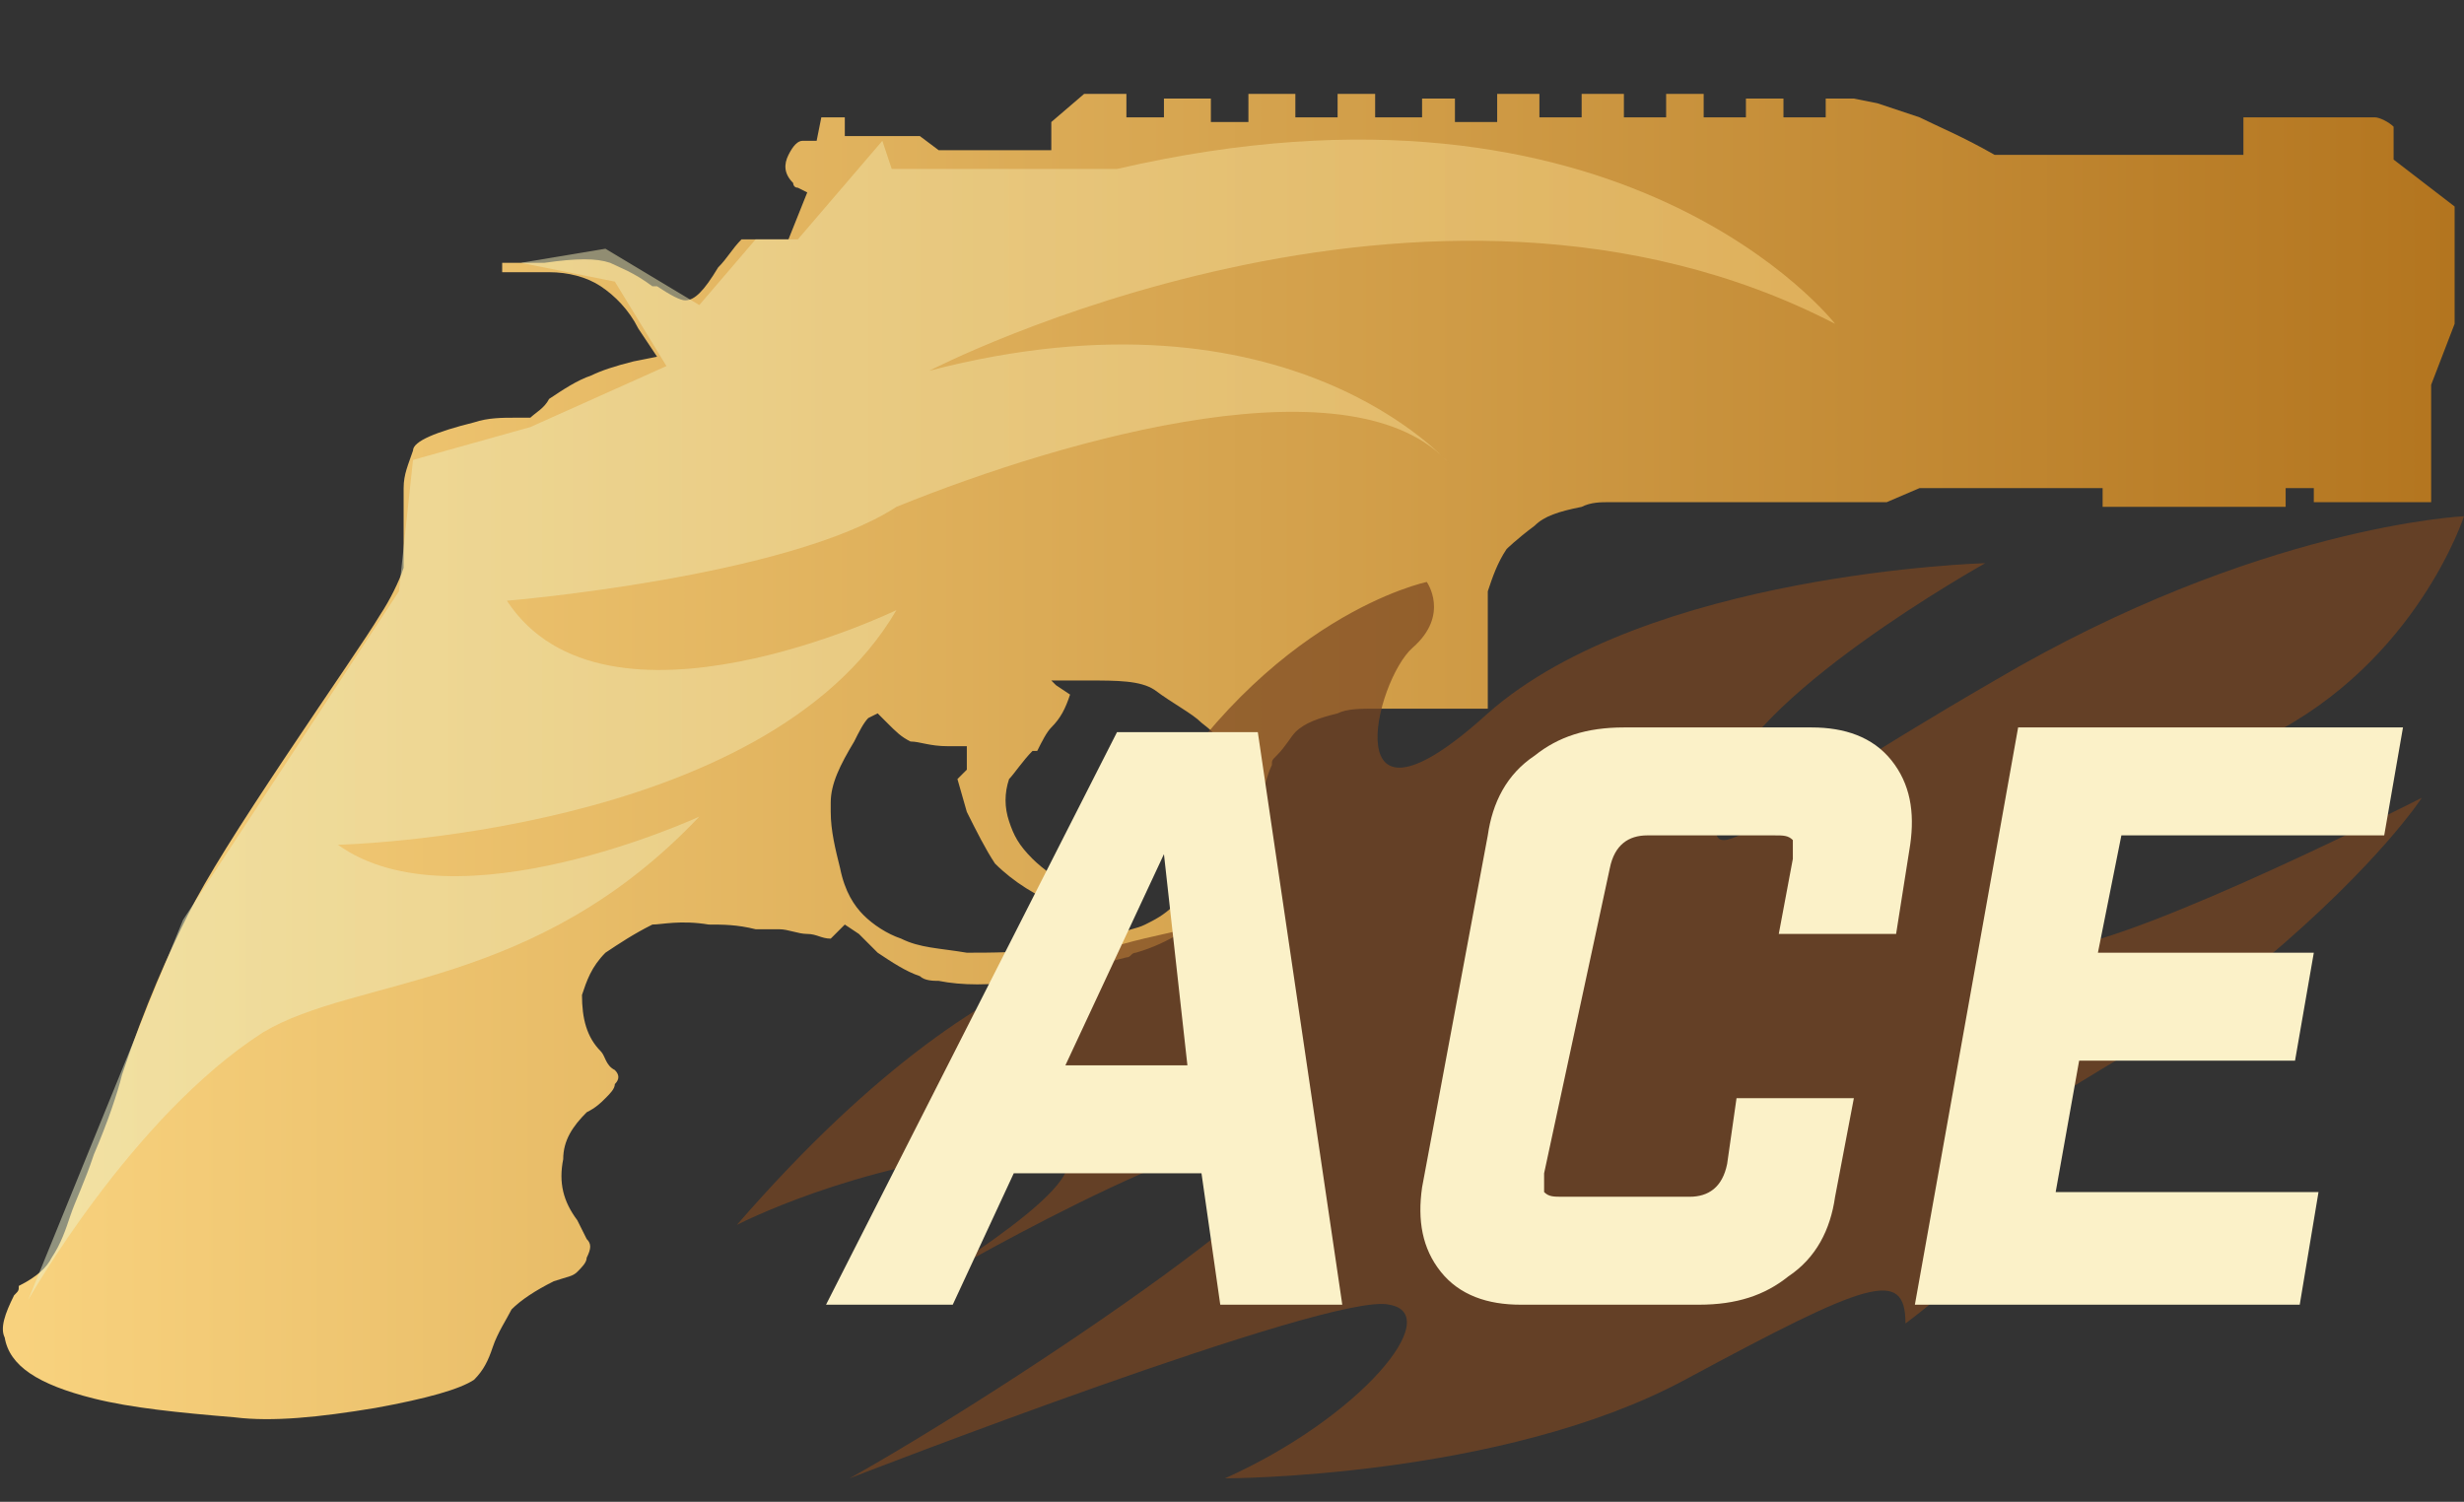 <?xml version="1.0" encoding="utf-8"?>
<!-- Generator: Adobe Illustrator 16.0.0, SVG Export Plug-In . SVG Version: 6.00 Build 0)  -->
<!DOCTYPE svg PUBLIC "-//W3C//DTD SVG 1.0//EN" "http://www.w3.org/TR/2001/REC-SVG-20010904/DTD/svg10.dtd">
<svg version="1.0" id="图层_1" xmlns="http://www.w3.org/2000/svg" xmlns:xlink="http://www.w3.org/1999/xlink" x="0px" y="0px"
	 width="52.5px" height="32px" viewBox="0 0 52.5 32" enable-background="new 0 0 52.5 32" xml:space="preserve">
<rect x="0" y="0" width="52.5" height="32" fill="#333333" stroke="none"/>
<g id="Selected_Items">
	<g>
		<g id="Selected_Items_42_">
			<linearGradient id="SVGID_1_" gradientUnits="userSpaceOnUse" x1="0.349" y1="16.129" x2="52.272" y2="16.129">
				<stop  offset="2.300000e-007" style="stop-color:#F8D27E"/>
				<stop  offset="1" style="stop-color:#B3751F"/>
			</linearGradient>
			<path fill="url(#SVGID_1_)" d="M52.3,6.9l-0.5,1.3v2.5h-2.5v-0.3h-0.6v0.4h-3.9v-0.4l-3.9,0l-0.7,0.3h-5.9c-0.2,0-0.4,0-0.6,0.1
				c-0.5,0.1-0.8,0.2-1,0.4l0,0c-0.4,0.3-0.6,0.5-0.6,0.5c-0.2,0.3-0.3,0.6-0.4,0.9c0,0.3,0,0.8,0,1.5c0,0.3,0,0.7,0,1
				c-0.4,0-0.9,0-1.3,0h0c-0.4,0-0.8,0-1.1,0c-0.3,0-0.6,0-0.8,0.1c-0.4,0.1-0.7,0.2-0.9,0.4c-0.1,0.1-0.2,0.3-0.4,0.5
				c-0.1,0.1-0.1,0.1-0.1,0.2c-0.1,0.2-0.2,0.6-0.3,1c-0.1,0.5-0.1,0.8-0.2,0.9c-0.2,0.4-0.4,0.8-0.6,1c-0.5,0.5-1.1,0.9-1.8,1.1
				c-0.1,0-0.1,0.1-0.2,0.1c-0.8,0.2-1.5,0.4-2.2,0.5c-0.7,0.1-1.3,0.1-1.8,0c-0.1,0-0.3,0-0.4-0.1c-0.3-0.1-0.6-0.3-0.9-0.5
				c-0.1-0.1-0.2-0.2-0.4-0.4L18,19.7l-0.3,0.3c-0.2,0-0.3-0.1-0.5-0.1c-0.2,0-0.4-0.1-0.6-0.1c-0.2,0-0.3,0-0.5,0
				c-0.4-0.1-0.7-0.1-1-0.1c-0.6-0.1-1,0-1.2,0c-0.4,0.2-0.7,0.4-1,0.6c-0.3,0.3-0.4,0.6-0.5,0.9c0,0.5,0.1,0.9,0.4,1.2
				c0.1,0.1,0.1,0.3,0.3,0.4c0.1,0.1,0.1,0.2,0,0.3c0,0.1-0.1,0.2-0.2,0.3c-0.1,0.1-0.2,0.2-0.4,0.3c-0.3,0.3-0.5,0.6-0.5,1
				c-0.1,0.5,0,0.9,0.3,1.3l0.2,0.4c0.1,0.1,0.1,0.2,0,0.4c0,0.1-0.1,0.2-0.2,0.3c-0.1,0.1-0.2,0.1-0.5,0.2
				c-0.4,0.2-0.7,0.4-0.9,0.6c-0.1,0.2-0.3,0.5-0.4,0.8c-0.1,0.3-0.2,0.5-0.4,0.7c-0.3,0.2-1,0.4-2.1,0.6c-1.2,0.2-2.2,0.3-3,0.2
				c-1.2-0.1-2.2-0.2-3-0.4c-1.2-0.3-1.8-0.7-1.9-1.3c-0.1-0.2,0-0.5,0.2-0.9c0.1-0.1,0.1-0.1,0.1-0.2C0.8,27.2,1,27,1.1,26.8
				c0.2-0.3,0.3-0.6,0.4-0.9c0.1-0.3,0.3-0.7,0.5-1.3c0.3-0.7,0.5-1.3,0.6-1.7c0.5-1.5,1-2.6,1.4-3.4c0.4-0.8,1.1-1.9,2.1-3.4
				c1-1.5,1.7-2.5,2-3c0.2-0.3,0.4-0.7,0.5-1c0-0.2,0-0.5,0-0.9c0-0.4,0-0.7,0-0.8c0-0.3,0.1-0.5,0.2-0.8C8.8,9.4,9.3,9.2,10.1,9
				c0.3-0.1,0.6-0.1,0.9-0.1h0.3c0.1-0.1,0.3-0.2,0.4-0.4C12,8.3,12.3,8.1,12.6,8c0.2-0.1,0.5-0.2,0.9-0.3l0.5-0.1L13.6,7
				c-0.2-0.4-0.5-0.7-0.8-0.9c-0.3-0.2-0.7-0.3-1.1-0.3c-0.1,0-0.1,0-0.2,0c-0.3,0-0.6,0-0.8,0l0-0.2c0.3,0,0.6,0,0.9,0
				c0.7-0.1,1.1-0.1,1.4,0c0.2,0.1,0.5,0.2,0.9,0.5c0,0,0.1,0,0.1,0c0.3,0.2,0.5,0.3,0.6,0.3c0.2,0,0.4-0.2,0.7-0.7
				c0.2-0.2,0.3-0.4,0.5-0.6l1,0l0.4-1L17,4c-0.1,0-0.1-0.1-0.1-0.1c-0.2-0.2-0.2-0.4-0.1-0.6c0.1-0.2,0.2-0.3,0.3-0.3
				c0,0,0.1,0,0.1,0c0.1,0,0.2,0,0.2,0l0.1-0.5L18,2.5l0,0.4h1.6L20,3.2h2.4V2.6L23.1,2l0.9,0v0.5h0.8V2.1h1v0.5h0.8V2h1v0.5h0.9V2
				h0.8v0.5h1V2.1H31v0.5h0.9V2h0.9v0.5h0.9V2h0.9v0.5h0.9V2h0.8v0.5h0.9V2.1H38v0.4h0.9V2.1h0.6L40,2.2c0.3,0.1,0.6,0.2,0.9,0.3
				c0.4,0.2,0.9,0.4,1.6,0.8h5.3V2.5h2.6l0.2,0c0.1,0,0.3,0.1,0.4,0.2C51,2.9,51,3,51,3.2l0,0.2l1.3,1L52.3,6.9L52.3,6.9z
				 M22.5,14.6l0.3,0.2c-0.1,0.3-0.2,0.5-0.4,0.7c-0.1,0.1-0.2,0.3-0.3,0.5c0,0-0.1,0-0.1,0c-0.2,0.2-0.4,0.5-0.5,0.6
				c-0.1,0.3-0.1,0.6,0,0.9c0.1,0.3,0.2,0.5,0.5,0.8c0.2,0.2,0.6,0.5,1,0.7c0.2,0.1,0.3,0.2,0.5,0.3l-0.1,0.3
				c-0.2-0.1-0.5-0.1-0.8-0.3c-0.5-0.2-1-0.5-1.4-0.9c-0.2-0.3-0.4-0.7-0.6-1.1l-0.2-0.7l0.2-0.2l0-0.5c-0.1,0-0.3,0-0.4,0
				c-0.4,0-0.6-0.1-0.8-0.1c-0.2-0.1-0.3-0.2-0.5-0.4l-0.2-0.2l-0.2,0.1c-0.1,0.1-0.2,0.3-0.3,0.5c-0.3,0.5-0.5,0.9-0.5,1.3
				c0,0.1,0,0.1,0,0.2c0,0.4,0.1,0.8,0.2,1.2c0.1,0.5,0.3,0.8,0.5,1c0.2,0.2,0.5,0.4,0.8,0.5c0.4,0.2,0.8,0.2,1.4,0.3
				c0.5,0,1.2,0,1.9-0.1c0.4-0.1,0.7-0.2,1-0.2c0.1-0.1,0.3-0.1,0.4-0.1c0.1-0.1,0.3-0.1,0.5-0.2c0.2-0.1,0.4-0.2,0.6-0.4
				c0.5-0.4,0.8-0.7,0.9-0.9c0.2-0.3,0.2-0.6,0.3-0.9c0.1-0.3,0.1-0.7,0-1.1v0c0-0.4-0.2-0.7-0.6-1c-0.2-0.2-0.6-0.4-1-0.7
				c-0.3-0.2-0.8-0.2-1.4-0.2h-0.8L22.5,14.6z"/>
		</g>
	</g>
</g>
<g id="guides">
</g>
<linearGradient id="SVGID_2_" gradientUnits="userSpaceOnUse" x1="-181.265" y1="-316.999" x2="-175.504" y2="-316.999" gradientTransform="matrix(6.652 0 0 6.652 1206.366 2124.141)">
	<stop  offset="2.300000e-007" style="stop-color:#EDF3CB"/>
	<stop  offset="1" style="stop-color:#F8D27E"/>
</linearGradient>
<path opacity="0.5" fill="url(#SVGID_2_)" enable-background="new    " d="M0.6,27.7c0,0,2.2-3.9,5-5.7c2-1.2,5.8-0.9,9.3-4.6
	c0,0-5.2,2.4-7.7,0.6c0,0,9.1-0.2,11.9-5c0,0-6.2,3-8.3-0.2c0,0,6-0.5,8.3-2c3.7-1.5,9.8-3.2,11.8-0.9c0,0-3.4-4-11.1-2
	c0,0,10.6-5.5,19.3-1c0,0-4.5-5.8-15.3-3.3h-4.8l-0.2-0.6l-1.8,2.1l-0.9,0l-1.2,1.4l-2-1.2l-1.8,0.3L13.1,6l1.1,1.8l-2.9,1.3
	L8.8,9.8l-0.3,2.8l-4.6,7L0.6,27.7z"/>
<path opacity="0.7" fill="#7A4621" d="M30.4,12.4c0,0-3.4,0.7-6,5.1c0,0,2.3,1.2,1.5,2c-0.8,0.8-4.2-0.3-10.2,6.6
	c0,0,2.5-1.3,5.8-1.6c3.3-0.3-0.9,2.3-1.8,2.9c0,0,6.1-3.6,7.9-3.3c1.7,0.3-6.1,5.5-9.5,7.4c0,0,10.3-4,11.5-3.7
	c1.2,0.2-0.6,2.4-3.5,3.7c0,0,5.9,0,9.8-2.1c3.9-2.1,4.7-2.4,4.7-1.2c0,0,3.4-2.5,2.5-3.5c-1-0.9,2.6-2.1,5.1-4.2
	c2.5-2.1,3.4-3.5,3.4-3.5s-5.9,3-7.7,3.2c-1.8,0.2,1.2-2.9,4.4-4.5c3.2-1.6,4.2-4.7,4.2-4.7s-4.4,0.2-10,3.5
	c-5.7,3.3-6.3,4.4-5.8,2.4c0.4-2,5.6-4.9,5.6-4.9s-7.2,0.2-10.6,3.2c-3.3,3-2.4-0.7-1.6-1.4S30.4,12.4,30.4,12.4z"/>
<g>
	<path fill="#FBF1C8" d="M21.6,25l-1.3,2.8h-2.7l6.2-12.2h3l1.8,12.2h-2.6L25.6,25H21.6z M24.8,18.2l-2.1,4.5h2.6L24.8,18.2z"/>
	<path fill="#FBF1C8" d="M32.4,27.8c-0.7,0-1.3-0.2-1.7-0.7c-0.4-0.5-0.5-1.1-0.4-1.8l1.4-7.5c0.1-0.7,0.4-1.3,1-1.7
		c0.5-0.4,1.1-0.6,1.9-0.6h4c0.7,0,1.3,0.2,1.7,0.7c0.4,0.5,0.5,1.1,0.4,1.8l-0.3,1.9h-2.5l0.3-1.6c0-0.2,0-0.3,0-0.4
		c-0.1-0.1-0.2-0.1-0.4-0.1h-2.7c-0.4,0-0.7,0.2-0.8,0.7L32.9,25c0,0.2,0,0.3,0,0.4c0.1,0.1,0.2,0.1,0.4,0.1H36
		c0.4,0,0.7-0.2,0.8-0.7l0.2-1.4h2.5l-0.4,2.1c-0.1,0.7-0.4,1.3-1,1.7c-0.5,0.4-1.1,0.6-1.9,0.6H32.4z"/>
	<path fill="#FBF1C8" d="M51.2,15.5l-0.4,2.3h-5.6l-0.5,2.5h4.6l-0.4,2.3h-4.6l-0.5,2.8h5.6L49,27.8h-8.2L43,15.5H51.2z"/>
</g>
</svg>
